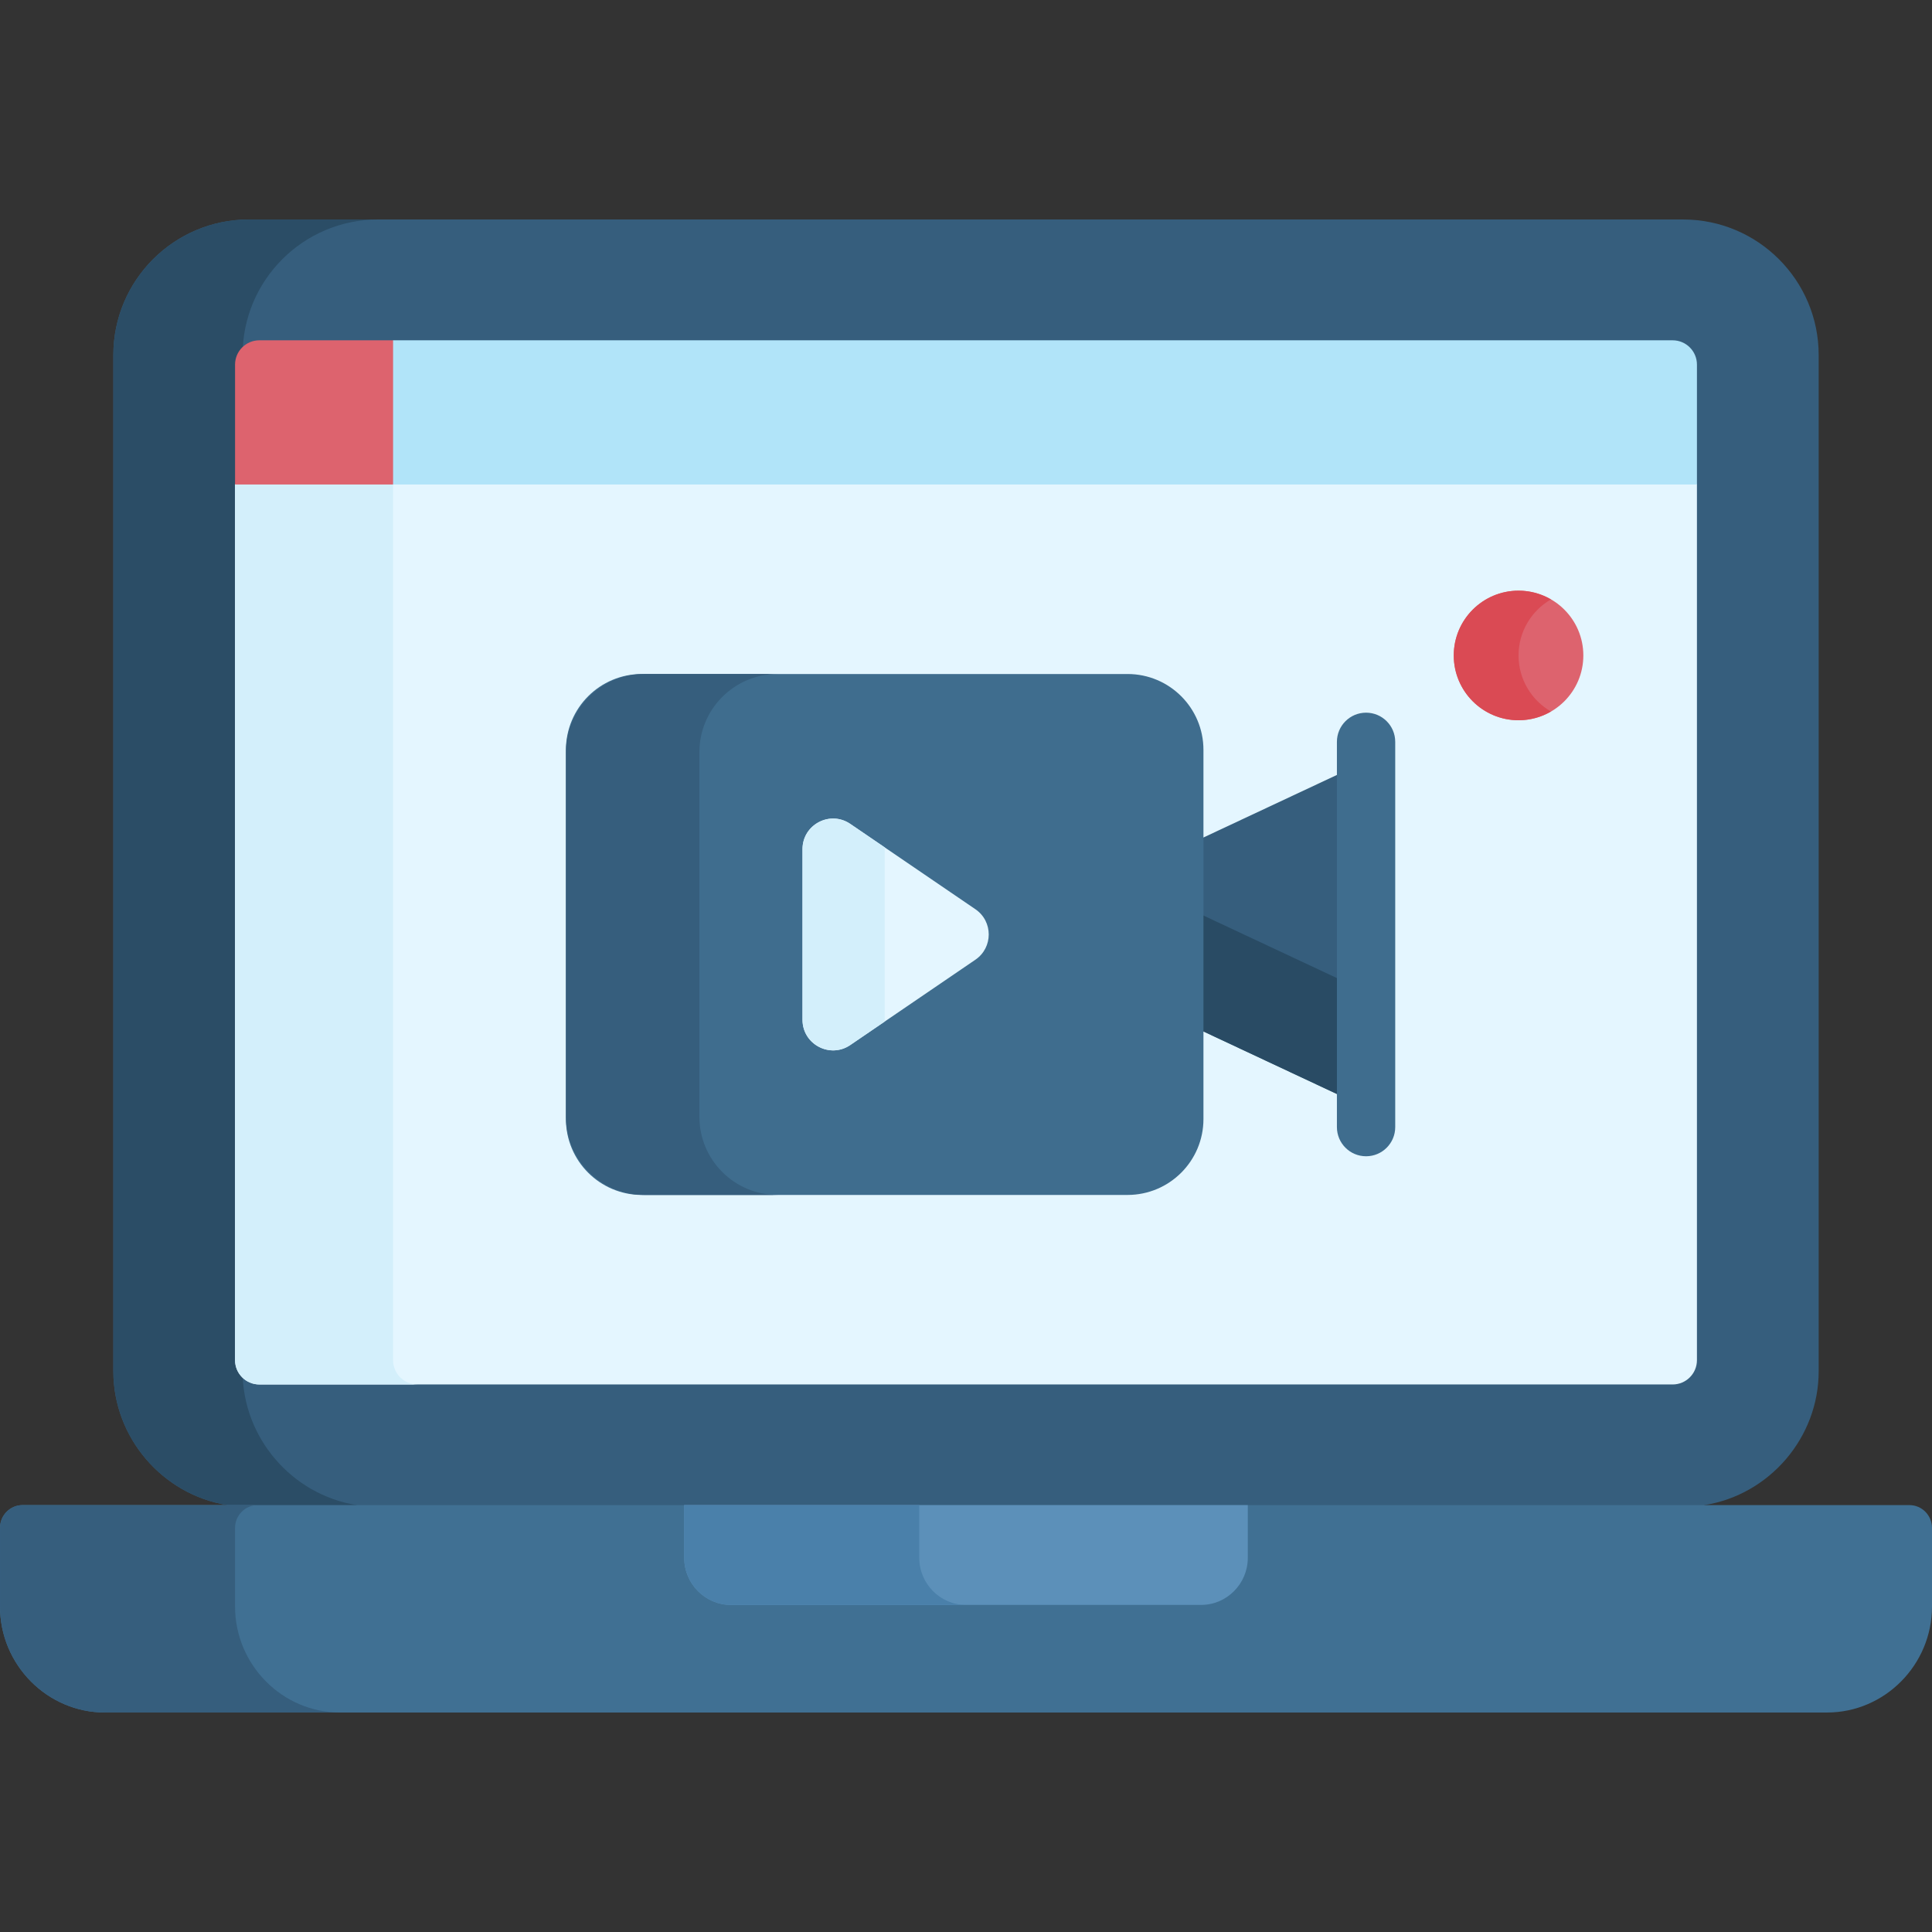 <svg id="Capa_1" enable-background="new 0 0 512 512" height="512" viewBox="0 0 512 512" width="512" xmlns="http://www.w3.org/2000/svg"><rect x="0" y="0" width="512" height="512" fill="#333333" stroke="none"/><g><g><path d="m446.059 58.167c-7.171 0-378.037 0-380.116 0-19.799 0-35.907 16.108-35.907 35.908v269.335c0 17.512 12.977 32.688 30.246 35.455l6.467 5.163h372.924l12.047-5.163c17.269-2.767 30.246-17.943 30.246-35.455 0-8.961 0-261.23 0-269.336 0-19.799-16.108-35.907-35.907-35.907z" fill="#365e7d"/><path d="m64.289 363.41v-269.336c0-19.8 16.108-35.908 35.907-35.908-20.909 0-33.87 0-34.253 0-19.799 0-35.907 16.108-35.907 35.908v269.336c0 17.512 12.977 32.688 30.246 35.455l6.467 5.163h34.253l-6.467-5.163c-17.27-2.767-30.246-17.943-30.246-35.455z" fill="#2b4d66"/><path d="m445.338 121.588h-376.53l-6.516 6.802v232.066c0 3.558 2.884 6.443 6.442 6.443h374.532c3.557 0 6.442-2.885 6.442-6.443 0-6.084 0-225.025 0-232.066z" fill="#e4f6ff"/><path d="m104.17 360.456v-232.066l6.516-6.802h-41.878l-6.516 6.802v232.066c0 3.558 2.884 6.443 6.442 6.443h41.878c-3.558 0-6.442-2.885-6.442-6.443z" fill="#d3effb"/><path d="m104.17 90.183h-35.436c-3.558 0-6.442 2.885-6.442 6.443v31.765h41.878l2.755-2.939v-33.224z" fill="#dd636e"/><path d="m443.266 90.182c-16.637 0-325.911 0-339.096 0v38.208h345.538v-31.765c0-3.558-2.884-6.443-6.442-6.443z" fill="#b1e4f9"/><path d="m506.005 398.865h-500.01c-3.311 0-5.995 2.71-5.995 6.054v20.823c0 15.45 12.519 28.091 27.82 28.091h456.36c15.301 0 27.82-12.641 27.82-28.091v-20.823c0-3.344-2.684-6.054-5.995-6.054z" fill="#407093"/><path d="m62.293 425.742v-20.823c0-3.344 2.684-6.054 5.995-6.054h-62.292c-3.311 0-5.995 2.71-5.995 6.054v20.823c0 15.45 12.519 28.091 27.82 28.091h62.293c-15.302 0-27.821-12.641-27.821-28.091z" fill="#365e7d"/><path d="m181.32 398.865v13.97c0 6.866 5.563 12.484 12.363 12.484h124.635c6.8 0 12.363-5.618 12.363-12.484v-13.97z" fill="#5c90b9"/><path d="m243.612 412.835v-13.97h-62.292v13.97c0 6.866 5.563 12.484 12.363 12.484h62.293c-6.8.001-12.364-5.618-12.364-12.484z" fill="#4a80aa"/></g><path d="m318.926 221.944-3.046 1.288v49.105l3.046 1.01 43.096 20.197v-91.798z" fill="#365e7d"/><path d="m315.88 241.616v30.721l3.046 1.01 43.096 20.197v-30.721l-43.096-20.197z" fill="#294b64"/><circle cx="402.431" cy="173.703" fill="#dd636e" r="17.17"/><path d="m402.431 173.703c0-6.351 3.458-11.884 8.585-14.854-2.528-1.464-5.454-2.316-8.585-2.316-9.482 0-17.169 7.687-17.169 17.17s7.687 17.17 17.169 17.17c3.131 0 6.057-.852 8.585-2.316-5.127-2.97-8.585-8.502-8.585-14.854z" fill="#da4a54"/><g><path d="m362.022 306.422c-4.267 0-7.726-3.459-7.726-7.726v-102.103c0-4.268 3.459-7.726 7.726-7.726s7.726 3.459 7.726 7.726v102.103c.001 4.268-3.459 7.726-7.726 7.726z" fill="#3f6d8e"/></g><path d="m298.813 316.67h-128.721c-11.109 0-20.114-9.005-20.114-20.114v-97.822c0-11.109 9.005-20.114 20.114-20.114h128.721c11.109 0 20.114 9.005 20.114 20.114v97.822c0 11.108-9.006 20.114-20.114 20.114z" fill="#3f6d8e"/><path d="m185.347 295.949v-96.609c0-11.444 9.277-20.721 20.721-20.721h-35.369c-11.444 0-20.721 9.277-20.721 20.721v96.608c0 11.444 9.277 20.721 20.721 20.721h35.369c-11.444.001-20.721-9.277-20.721-20.72z" fill="#365e7d"/><path d="m258.489 240.953-33.155-22.608c-5.376-3.666-12.661.184-12.661 6.691v45.216c0 6.507 7.285 10.357 12.661 6.691l33.155-22.608c4.715-3.214 4.715-10.167 0-13.382z" fill="#e4f6ff"/><path d="m234.452 270.252v-45.216c0-.155.024-.301.032-.452l-9.15-6.239c-5.376-3.666-12.661.184-12.661 6.691v45.216c0 6.507 7.285 10.357 12.661 6.691l9.15-6.239c-.008-.151-.032-.297-.032-.452z" fill="#d3effb"/></g></svg>